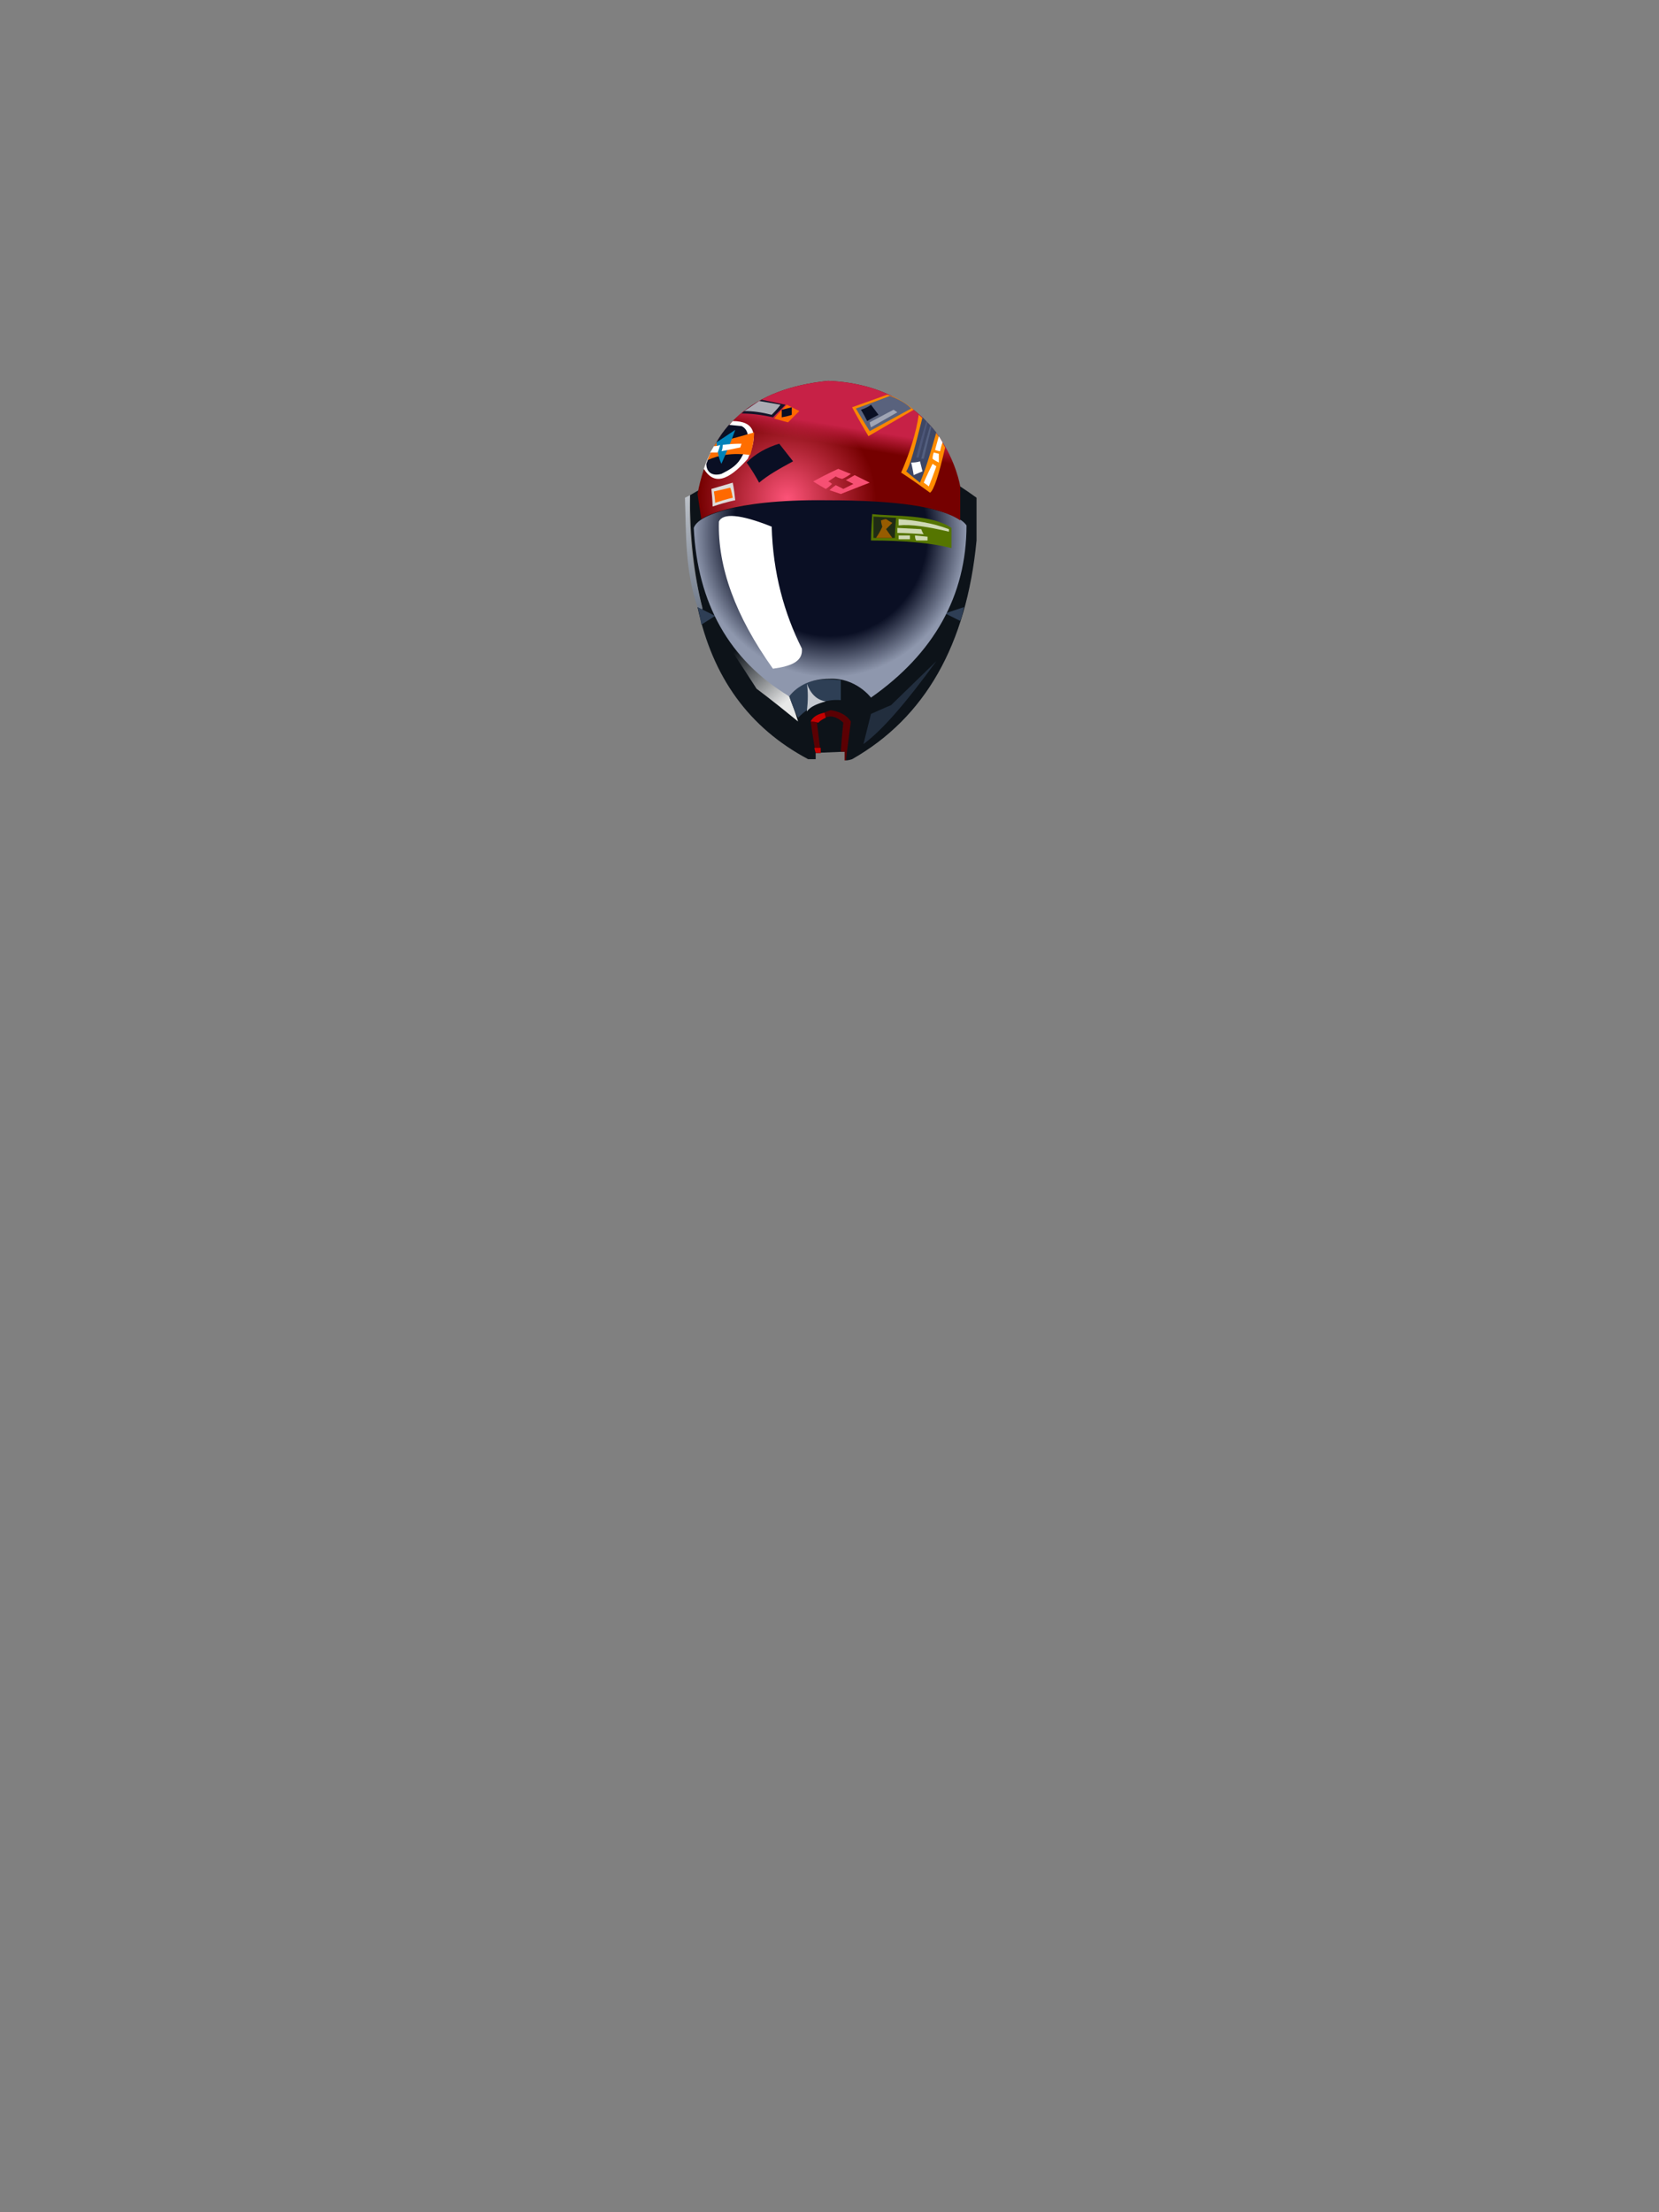 <?xml version="1.0" encoding="UTF-8"?><svg width="1320px" height="1760px" viewBox="0 0 1320 1760" version="1.1" xmlns="http://www.w3.org/2000/svg" xmlns:xlink="http://www.w3.org/1999/xlink"><rect x="0" y="0" width="1320" height="1760" fill="#808080" stroke="none"/><defs><linearGradient x1="50%" y1="0%" x2="50%" y2="100%" id="id-65472"><stop stop-color="#BDC2C9" offset="0%"></stop><stop stop-color="#717B8B" offset="100%"></stop></linearGradient><linearGradient x1="20%" y1="13%" x2="77%" y2="83%" id="id-65473"><stop stop-color="#E4E4E4" offset="0%" stop-opacity="0"></stop><stop stop-color="#E7E8E8" offset="100%"></stop></linearGradient><radialGradient cx="50%" cy="22%" r="69%" id="id-65474" fx="50%" fy="22%" gradientTransform=" translate(0.500,0.216) scale(0.726,1) rotate(180) scale(1,1) translate(-0.500,-0.216)"><stop stop-color="#0A0F24" offset="0%"></stop><stop stop-color="#0A0F24" offset="71%"></stop><stop stop-color="#8E97AD" offset="100%"></stop></radialGradient><radialGradient cx="34%" cy="84%" r="64%" id="id-65475" fx="34%" fy="84%" gradientTransform=" translate(0.342,0.839) scale(0.530,1) rotate(-12) translate(-0.342,-0.839)"><stop stop-color="#FC5378" offset="0%"></stop><stop stop-color="#750000" offset="100%"></stop></radialGradient><linearGradient x1="60%" y1="34%" x2="56%" y2="47%" id="id-65476"><stop stop-color="#C72146" offset="0%"></stop><stop stop-color="#C92147" offset="100%" stop-opacity="0"></stop></linearGradient></defs><g transform=" translate(545,303)" id="id-65477"><path d=" M 104,301 C 100,301 98,301 98,301 C 51,276 22,236 10,180 C 13,181 14,181 14,181 C 7,154 4,124 4,91 C 9,88 11,87 11,87 C 149,85 219,84 219,84 C 228,90 232,93 232,93 C 232,116 232,127 232,127 C 224,210 191,268 133,301 C 130,302 128,302 128,302 C 128,297 128,295 128,295 L 104,296 C 104,300 104,301 104,301 Z" fill="#0D1319" id="id-65478"></path><path d=" M 14,182 C 11,181 10,180 10,180 C 0,151 1,122 0,93 L 4,91 C 3,117 5,146 14,182 Z" fill="url(#id-65472)" id="id-65479"></path><path d=" M 10,180 C 20,185 24,187 24,187 L 13,194 C 12,188 11,183 10,180 Z" fill="#2E3E55" id="id-65480"></path><path d=" M 142,289 C 146,273 148,265 148,265 C 159,260 164,258 164,258 L 200,223 C 176,256 157,278 142,289 Z" fill="#222E3E" id="id-65481"></path><path d=" M 219,191 C 211,187 207,185 207,185 L 222,180 C 221,185 220,189 219,191 Z" fill="#2E3E55" id="id-65482"></path><path d=" M 90,271 C 68,253 57,245 57,245 C 39,217 30,204 30,204 L 83,251 C 88,264 90,271 90,271 Z" fill="url(#id-65473)" id="id-65483"></path><path d=" M 90,268 C 100,258 111,253 124,254 L 124,238 C 109,237 95,236 83,251 C 87,263 90,268 90,268 Z" fill="#2E3F55" id="id-65484"></path><path d=" M 97,263 C 98,254 98,247 97,241 C 100,249 105,254 112,255 C 105,257 100,259 97,263 Z" fill="#C4C8CF" id="id-65485"></path><path d=" M 148,252 C 198,217 224,171 224,115 C 205,87 17,88 7,117 C 10,177 35,222 83,251 C 90,242 101,237 115,237 C 136,236 148,252 148,252 Z" fill="url(#id-65474)" id="id-65486"></path><path d=" M 69,116 C 44,106 30,105 27,112 C 26,148 40,187 70,229 C 85,227 94,223 93,213 C 79,185 70,153 69,116 Z" fill="#FFFFFF" id="id-65487"></path><path d=" M 148,127 C 175,127 196,129 212,133 C 212,122 212,117 212,117 C 196,106 167,108 149,106 C 148,120 148,127 148,127 Z" fill="#557500" id="id-65488"></path><path d=" M 167,125 C 156,125 150,125 150,125 C 150,114 150,108 150,108 L 168,109 C 167,120 167,125 167,125 Z" fill="#202C15" id="id-65489"></path><path d=" M 152,125 C 156,119 157,116 157,116 C 156,113 156,111 156,111 C 159,110 160,110 160,110 C 163,112 165,113 165,113 C 162,116 160,118 160,118 L 165,125 C 156,125 152,125 152,125 Z" fill="#975C00" id="id-65490"></path><path d=" M 170,126 C 176,126 179,126 179,126 C 179,124 179,123 179,123 L 170,123 C 170,125 170,126 170,126 Z" fill="#CFD9B4" id="id-65491"></path><path d=" M 184,127 C 190,127 193,127 193,127 C 193,125 193,124 193,124 L 183,123 C 183,126 184,127 184,127 Z" fill="#CFD9B4" id="id-65492"></path><path d=" M 190,122 C 176,121 169,121 169,121 C 169,118 169,117 169,117 L 188,118 C 189,121 190,122 190,122 Z" fill="#CFD9B4" id="id-65493"></path><path d=" M 170,115 C 170,112 170,110 170,110 C 183,111 197,113 210,118 L 210,120 C 193,116 180,114 170,115 Z" fill="#CFD9B4" id="id-65494"></path><path d=" M 13,110 C 11,97 10,90 10,90 C 20,36 54,6 114,0 C 207,4 219,84 219,84 L 219,111 C 203,100 168,95 113,95 C 34,94 13,110 13,110 Z" fill="url(#id-65475)" id="id-65495"></path><path d=" M 13,110 C 11,97 10,90 10,90 C 20,36 54,6 114,0 C 207,4 219,84 219,84 L 219,111 C 203,100 168,95 113,95 C 34,94 13,110 13,110 Z" fill="url(#id-65476)" id="id-65496"></path><path d=" M 117,82 C 114,85 112,86 112,86 C 105,82 102,80 102,80 C 115,73 122,70 122,70 C 129,73 132,74 132,74 C 128,77 125,78 125,78 C 121,77 120,76 120,76 L 114,80 C 116,81 117,82 117,82 Z" fill="#F75073" id="id-65497"></path><path d=" M 120,83 C 117,85 115,87 115,87 C 121,89 124,90 124,90 C 139,84 147,81 147,81 C 139,77 135,75 135,75 C 130,78 128,79 128,79 C 132,81 134,82 134,82 L 126,86 C 122,84 120,83 120,83 Z" fill="#F75073" id="id-65498"></path><path d=" M 22,100 C 34,96 40,95 40,95 C 39,85 38,81 38,81 L 21,86 C 22,95 22,100 22,100 Z" fill="#DFDBD9" id="id-65499"></path><path d=" M 24,97 C 33,94 38,93 38,93 C 37,87 36,85 36,85 L 23,88 C 24,94 24,97 24,97 Z" fill="#FF6900" id="id-65500"></path><path d=" M 195,89 C 180,78 172,73 172,73 C 179,57 184,41 186,27 C 195,35 202,43 207,53 C 202,75 198,87 195,89 Z" fill="#FF8C00" id="id-65501"></path><path d=" M 189,29 C 183,53 179,68 176,72 C 183,78 187,81 187,81 C 192,69 196,55 200,41 C 196,36 192,32 189,29 Z" fill="#3E4765" id="id-65502"></path><path d=" M 182,75 C 181,69 180,65 180,65 C 185,65 187,64 187,64 L 189,72 C 184,74 182,75 182,75 Z" fill="#FFFFFF" id="id-65503"></path><path d=" M 190,81 C 193,83 194,84 194,84 C 198,74 200,68 200,68 L 197,66 C 192,76 190,81 190,81 Z" fill="#FFFFFF" id="id-65504"></path><path d=" M 202,65 C 198,63 197,62 197,62 C 197,59 198,57 198,57 L 202,58 C 202,62 202,65 202,65 Z" fill="#FFFFFF" id="id-65505"></path><path d=" M 199,55 C 202,56 203,56 203,56 C 204,51 205,49 205,49 L 202,44 C 200,51 199,55 199,55 Z" fill="#FFFFFF" id="id-65506"></path><path d=" M 192,32 C 186,52 184,61 184,61 C 185,61 186,61 186,61 L 193,33 C 192,32 192,32 192,32 Z" fill="#4C5678" id="id-65507"></path><path d=" M 195,36 C 190,53 188,62 188,62 C 189,62 190,62 190,62 L 196,37 C 195,36 195,36 195,36 Z" fill="#535F7F" id="id-65508"></path><path d=" M 182,23 C 158,37 146,44 146,44 C 137,29 133,21 133,21 L 161,11 C 168,13 175,17 182,23 Z" fill="#FA8600" id="id-65509"></path><path d=" M 163,12 C 145,19 136,22 136,22 C 143,34 147,40 147,40 L 180,22 C 176,18 171,15 163,12 Z" fill="#59627D" id="id-65510"></path><path d=" M 148,37 C 147,34 147,33 147,33 C 160,26 166,23 166,23 L 169,25 C 155,33 148,37 148,37 Z" fill="#A0A5B4" id="id-65511"></path><path d=" M 145,32 C 142,26 140,23 140,23 C 146,21 148,19 148,19 L 154,27 C 148,30 145,32 145,32 Z" fill="#0A0F24" id="id-65512"></path><path d=" M 59,81 C 53,70 49,65 49,65 C 56,58 65,53 75,50 L 86,64 C 75,70 66,75 59,81 Z" fill="#0A0F24" id="id-65513"></path><path d=" M 15,70 C 23,83 34,80 50,62 C 59,42 55,32 38,32 C 28,43 20,55 15,70 Z" fill="#FFFFFF" id="id-65514"></path><path d=" M 17,66 C 17,73 22,76 29,74 C 37,70 42,67 46,59 C 56,40 45,36 45,36 L 35,35 C 27,44 21,55 17,66 Z" fill="#0A0F24" id="id-65515"></path><path d=" M 55,41 C 35,47 25,49 25,49 C 22,54 20,58 18,63 C 27,59 38,57 52,59 C 54,52 55,46 55,41 Z" fill="#FF6E00" id="id-65516"></path><path d=" M 29,66 C 37,48 40,39 40,39 L 25,49 C 26,57 27,62 29,66 Z" fill="#0083BA" id="id-65517"></path><path d=" M 23,52 C 26,52 28,51 28,51 C 27,55 26,57 26,57 L 20,57 C 22,54 23,52 23,52 Z" fill="#FFFFFF" id="id-65518"></path><path d=" M 30,51 C 30,55 29,56 29,56 C 39,54 44,53 44,53 L 45,50 C 35,50 30,51 30,51 Z" fill="#FFFFFF" id="id-65519"></path><path d=" M 45,26 C 53,26 61,27 70,29 C 77,22 80,19 80,19 L 61,15 C 54,19 48,23 45,26 Z" fill="#151428" id="id-65520"></path><path d=" M 47,24 C 54,24 61,25 69,27 C 74,22 76,19 76,19 L 59,16 C 53,20 49,23 47,24 Z" fill="#AAABB3" id="id-65521"></path><path d=" M 71,30 C 78,32 82,33 82,33 C 88,27 91,24 91,24 L 81,19 C 74,26 71,30 71,30 Z" fill="#FF6900" id="id-65522"></path><path d=" M 77,29 C 83,28 85,27 85,27 C 85,23 85,21 85,21 L 77,23 C 77,27 77,29 77,29 Z" fill="#0A0F24" id="id-65523"></path><path d=" M 104,296 C 101,279 100,271 100,271 C 105,266 110,264 116,262 C 122,263 128,265 132,271 L 128,302 L 127,302 C 127,297 127,295 127,295 C 125,295 124,295 124,295 C 125,280 126,272 126,272 C 123,269 119,267 116,267 C 110,267 105,272 105,272 L 108,296 C 105,296 104,296 104,296 Z" fill="#5B0003" id="id-65524"></path><path d=" M 108,296 C 105,296 104,296 104,296 C 103,293 103,292 103,292 L 108,292 C 108,295 108,296 108,296 Z" fill="#C40000" id="id-65525"></path><path d=" M 100,271 C 104,271 106,272 106,272 C 108,270 110,269 112,268 L 111,264 C 106,265 102,267 100,271 Z" fill="#C40000" id="id-65526"></path></g></svg>